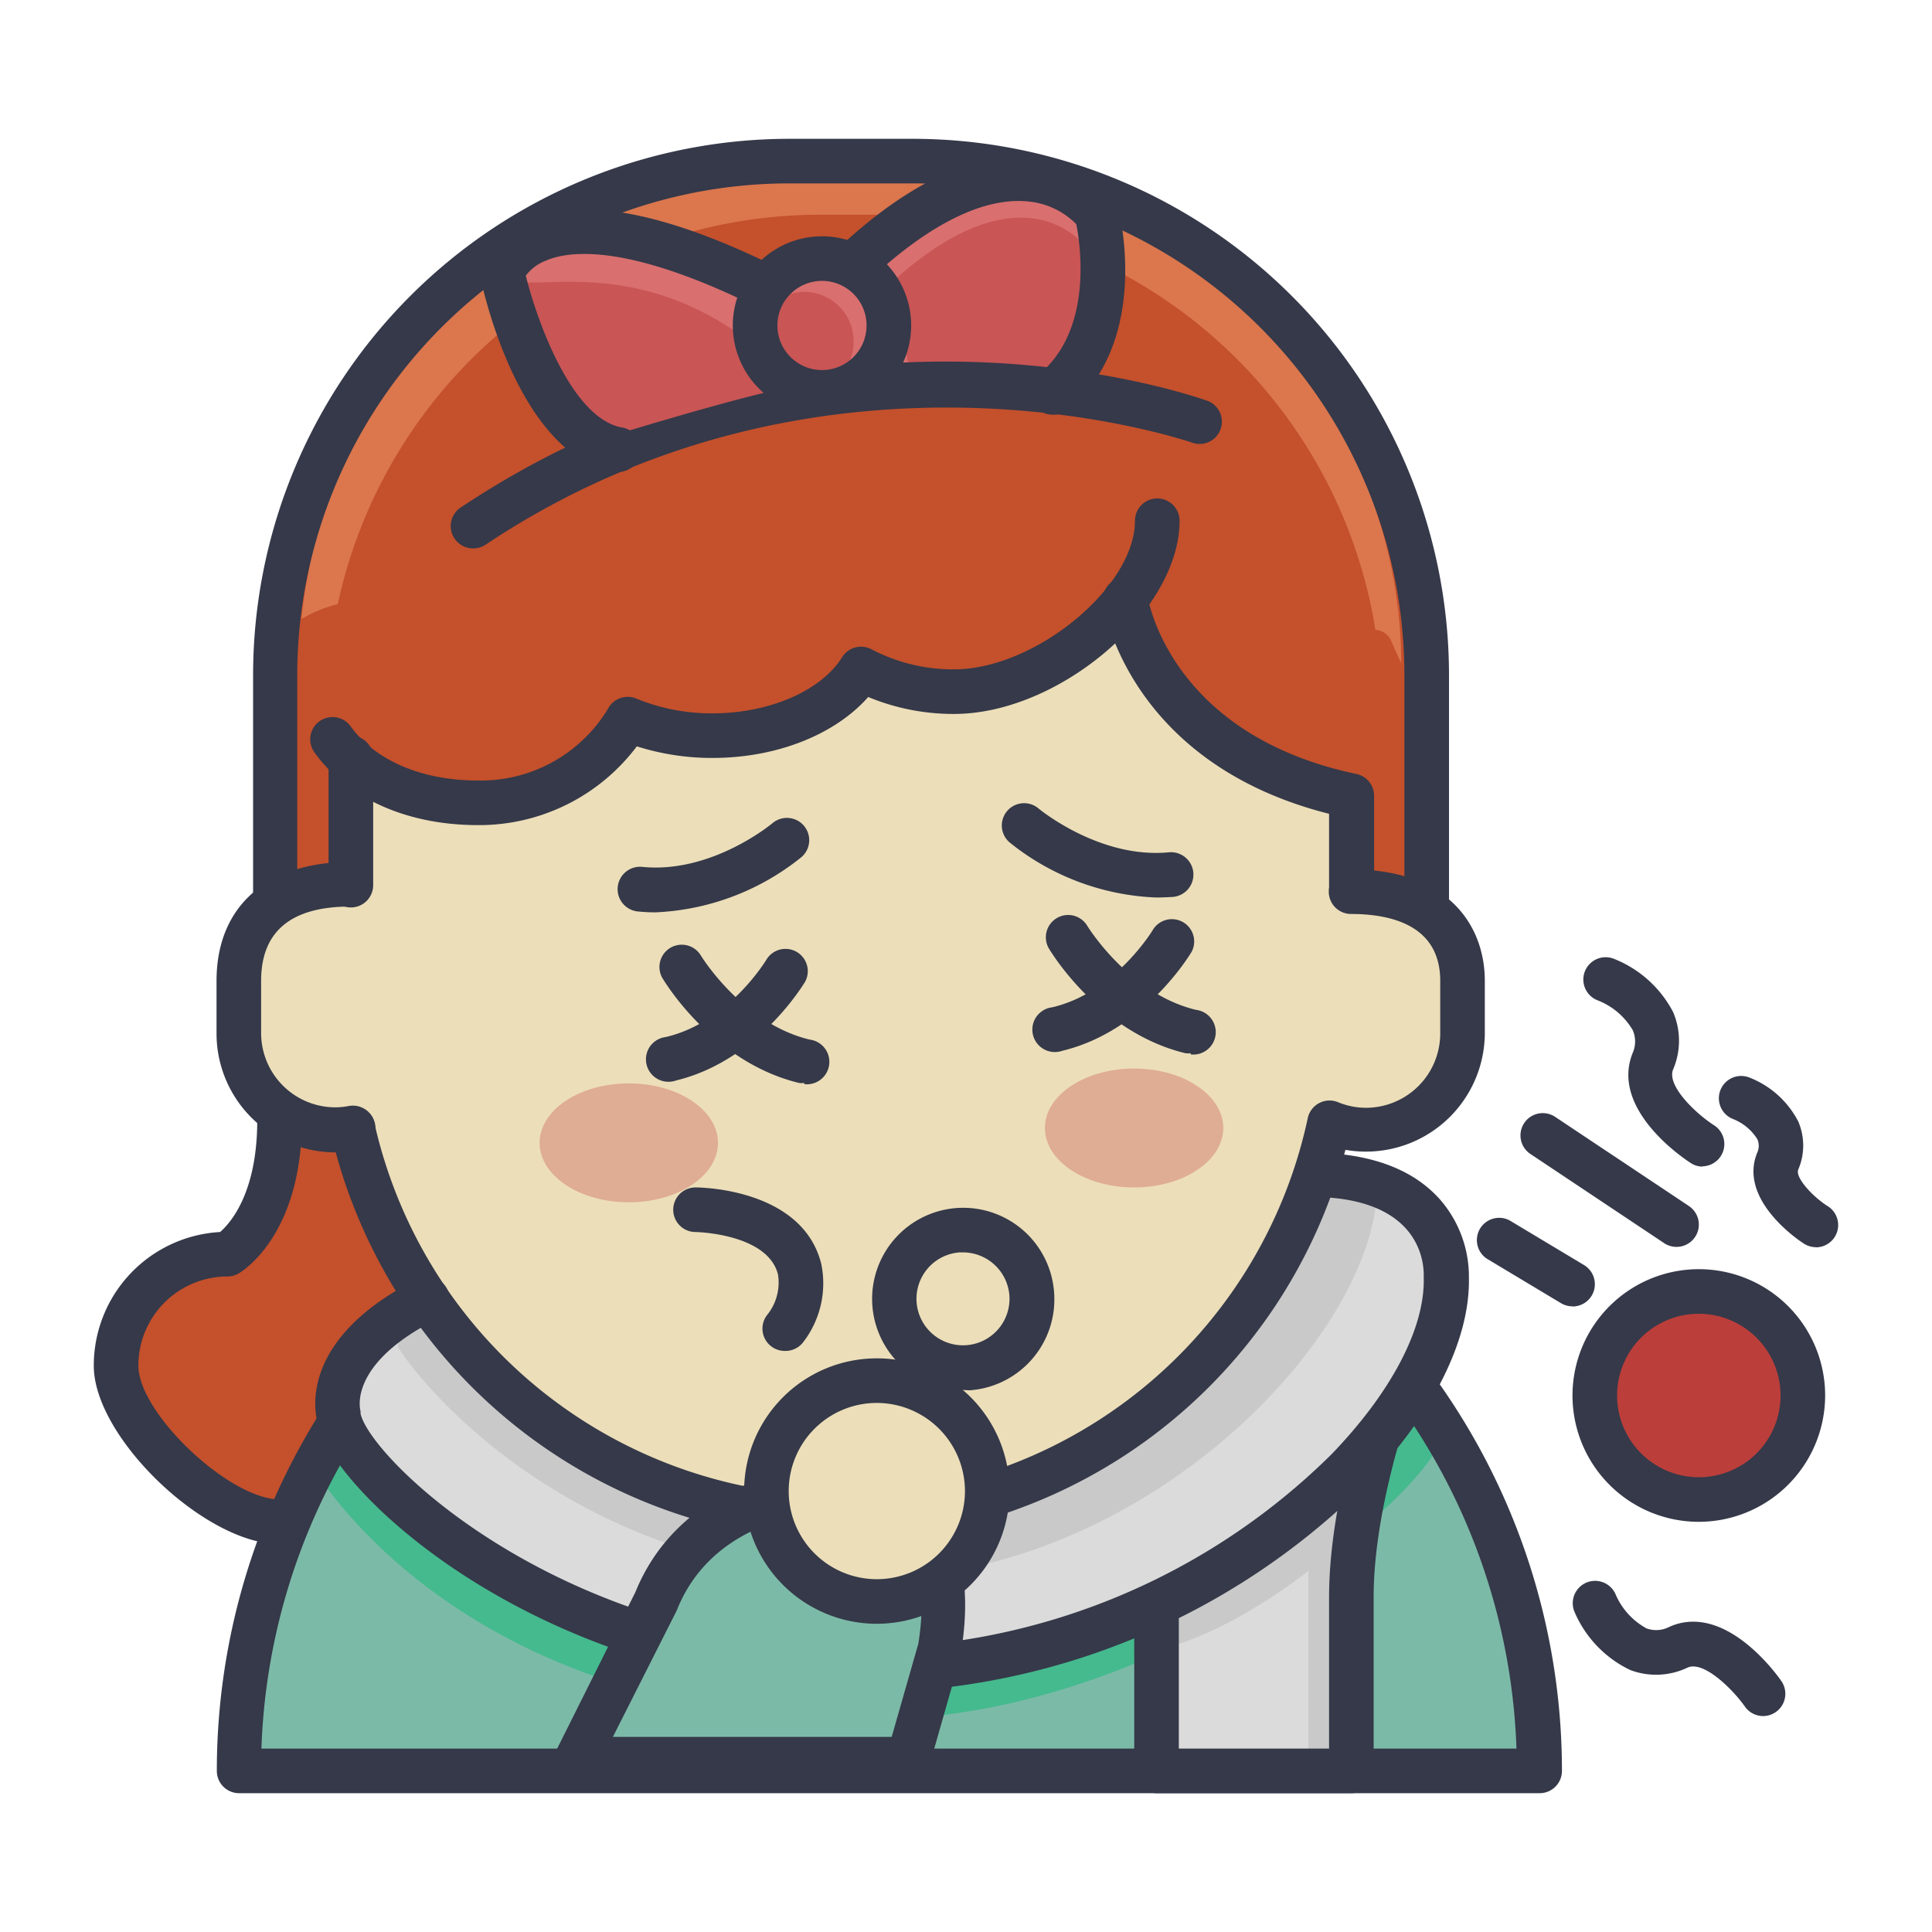 <?xml version="1.0" ?><svg data-name="Layer 1" id="Layer_1" viewBox="0 0 130 130" xmlns="http://www.w3.org/2000/svg"><defs><style>.cls-1{fill:#c4502c;}.cls-2{fill:#353949;}.cls-3{fill:#7cbaa8;}.cls-4{fill:#45ba8e;}.cls-5{fill:#dbdbdb;}.cls-6{fill:#c9c9c9;}.cls-7{fill:#ecdeb9;}.cls-8{fill:#db764d;}.cls-10,.cls-9{fill:#c95555;}.cls-9{opacity:0.36;}.cls-11{fill:#e58080;opacity:0.6;}.cls-12{fill:#bb3e3a;}</style></defs><title/><path class="cls-1" d="M19.81,75.4c0,7-3.5,9-3.5,9a7.5,7.5,0,0,0-7.5,7.5c0,4.14,6.36,11,10.5,11s12-11.86,12-16l-2-11Z"/><path class="cls-2" d="M18.81,103.9c-5,0-12.5-7.18-12.5-12a9,9,0,0,1,8.5-9c.67-.58,2.5-2.6,2.5-7.51a1.5,1.5,0,0,1,3,0c0,7.78-4.08,10.2-4.26,10.3a1.5,1.5,0,0,1-.74.2,6,6,0,0,0-6,6c0,3.2,6.13,9,9.5,9a1.5,1.5,0,1,1,0,3Z"/><path class="cls-3" d="M104.09,119.16a43.75,43.75,0,0,0-87.51,0Z"/><path class="cls-4" d="M27.13,94.25c-5.79.32-6,4.6-6,4.6,2.52,4,13.5,17.45,38.64,16.82,19-.47,37.61-15.62,37.55-19.95,0,0-.83-5-10.37-3.38"/><path class="cls-2" d="M103.59,120.66H16.09a1.5,1.5,0,0,1-1.5-1.5,45.25,45.25,0,1,1,90.51,0A1.5,1.5,0,0,1,103.59,120.66Zm-86-3h84.45a42.25,42.25,0,0,0-84.45,0Z"/><path class="cls-5" d="M96.25,87.41S91.18,98.5,91.18,107.5v11.67H78.07v-12"/><path class="cls-6" d="M78.71,110.79s3.87-.88,9.33-5.09l0,13.46h2.84V98.54s-9.69,9.3-13.64,9.65Z"/><path class="cls-2" d="M90.93,120.66H77.82a1.5,1.5,0,0,1-1.5-1.5v-12a1.5,1.5,0,0,1,3,0v10.5H89.43V107.5c0-9.22,5-20.24,5.21-20.71A1.5,1.5,0,1,1,97.37,88c0,.11-4.94,10.9-4.94,19.46v11.67A1.5,1.5,0,0,1,90.93,120.66Z"/><path class="cls-5" d="M28.75,87.41c-5.67.38-5.91,8-5.91,8,2.31,3.74,13.59,17,34.94,17S98.45,96.92,98.45,84.83c0,0-1.07-6.39-10.41-4.44"/><path class="cls-6" d="M31.78,83.88c-4.8.32-5,6.77-5,6.77,2,3.17,12.6,15.51,32,15.51,18.07,0,33.9-16.25,33.9-26.48,0,0-2.8-3.4-10.7-1.75"/><path class="cls-1" d="M20.09,10.84H94.45A1.55,1.55,0,0,1,96,12.39V32.47A34.57,34.57,0,0,1,61.43,67H53.11A34.57,34.57,0,0,1,18.53,32.47V12.39a1.55,1.55,0,0,1,1.55-1.55Z" transform="translate(114.54 77.88) rotate(-180)"/><path class="cls-7" d="M33.27,34.87h48a9.66,9.66,0,0,1,9.66,9.66v24a33.66,33.66,0,0,1-33.66,33.66h0A33.66,33.66,0,0,1,23.61,68.53v-24a9.66,9.66,0,0,1,9.66-9.66Z"/><path class="cls-1" d="M23.61,50.71s51.1-2.63,51.1-19.15V19l-45,10.88-5.51,9.92Z"/><path class="cls-1" d="M93.09,54S74.71,51.39,74.71,34.87V22.34L87.34,33.66l5.34,7Z"/><path class="cls-2" d="M44.1,61.39q-.58,0-1.18-.06a1.5,1.5,0,0,1,.29-3c4.69.47,8.73-2.91,8.77-2.94a1.5,1.5,0,1,1,1.94,2.29A16.78,16.78,0,0,1,44.1,61.39Z"/><path class="cls-2" d="M45.15,72.78a1.5,1.5,0,0,1-.35-3c4.27-1,6.79-5.23,6.81-5.27a1.5,1.5,0,0,1,2.58,1.52c-.13.22-3.2,5.34-8.69,6.67A1.51,1.51,0,0,1,45.15,72.78Z"/><path class="cls-2" d="M54.12,72.87a1.51,1.51,0,0,1-.35,0c-5.81-1.4-9.06-6.83-9.2-7.06a1.5,1.5,0,0,1,2.58-1.53h0s2.77,4.57,7.32,5.67a1.5,1.5,0,0,1-.35,3Z"/><path class="cls-2" d="M71.15,70.78a1.5,1.5,0,0,1-.35-3c4.27-1,6.79-5.23,6.81-5.27a1.5,1.5,0,0,1,2.58,1.52c-.13.22-3.2,5.34-8.69,6.67A1.51,1.51,0,0,1,71.15,70.78Z"/><path class="cls-2" d="M80.12,70.87a1.51,1.51,0,0,1-.35,0c-5.81-1.4-9.06-6.83-9.2-7.06a1.5,1.5,0,0,1,2.58-1.53h0s2.77,4.57,7.32,5.67a1.5,1.5,0,0,1-.35,3Z"/><path class="cls-2" d="M77.76,60.39a16.77,16.77,0,0,1-9.82-3.7,1.5,1.5,0,0,1,1.94-2.29c.08.07,4.13,3.4,8.77,2.95a1.5,1.5,0,0,1,.29,3Q78.35,60.39,77.76,60.39Z"/><rect class="cls-7" height="16.48" rx="6.48" ry="6.48" width="12.96" x="86.2" y="59.56"/><path class="cls-7" d="M23.28,76h0a6.5,6.5,0,0,1-6.48-6.48V66a6.5,6.5,0,0,1,6.48-6.48s6.48,2.92,6.48,6.48v3.51A6.5,6.5,0,0,1,23.28,76Z"/><path class="cls-2" d="M56.56,103.69A35.44,35.44,0,0,1,22.27,76.26a1.5,1.5,0,0,1,2.93-.66A32.15,32.15,0,0,0,88,75.22a1.5,1.5,0,0,1,2-1.07,4.9,4.9,0,0,0,1.91.39,5,5,0,0,0,5-5V66c0-3.72-3.27-4.5-6-4.5a1.5,1.5,0,0,1,0-3c6.65,0,9,3.88,9,7.5v3.51a8,8,0,0,1-9.38,7.86A35.37,35.37,0,0,1,56.56,103.69Z"/><path class="cls-2" d="M22.57,77.54a8,8,0,0,1-8-8V66c0-5,3.37-8,9-8a1.5,1.5,0,1,1,0,3c-4,0-6,1.68-6,5v3.51a5,5,0,0,0,5,5,4.93,4.93,0,0,0,.9-.09,1.5,1.5,0,0,1,.54,3A7.87,7.87,0,0,1,22.57,77.54Z"/><path class="cls-1" d="M43,45.51c0,4-4.85,8.51-10.84,8.51-8.56,0-10.84-4.46-10.84-8.51s4.85-7.33,10.84-7.33S43,41.46,43,45.51Z"/><ellipse class="cls-1" cx="47.95" cy="42.2" rx="10.84" ry="7.33"/><ellipse class="cls-1" cx="64.16" cy="37.05" rx="11.54" ry="9.51"/><path class="cls-8" d="M93.62,43.16l.67,1.49a33.17,33.17,0,0,0-33.07-33h-8a33.18,33.18,0,0,0-32.93,30,9,9,0,0,1,2.44-1A33.2,33.2,0,0,1,55.14,14.45h4.75A33.2,33.2,0,0,1,92.55,42.39,1.19,1.19,0,0,1,93.62,43.16Z"/><path class="cls-2" d="M32.16,55.52c-4.75,0-8.76-1.78-11-4.89a1.5,1.5,0,0,1,2.43-1.76c1.68,2.32,4.81,3.65,8.58,3.65a10,10,0,0,0,8.73-4.81A1.5,1.5,0,0,1,42.8,47a13.32,13.32,0,0,0,5.15,1c3.8,0,7.3-1.51,8.71-3.77a1.5,1.5,0,0,1,2-.53,11.83,11.83,0,0,0,5.53,1.34c5.46,0,12.18-5.53,12.18-10a1.5,1.5,0,0,1,3,0c0,6.09-8.08,13-15.18,13a15,15,0,0,1-5.77-1.14C56.17,49.45,52.23,51,47.95,51a16.7,16.7,0,0,1-5.1-.78A13.27,13.27,0,0,1,32.16,55.52Z"/><path class="cls-2" d="M18.53,61.92a1.5,1.5,0,0,1-1.5-1.5v-15A36.11,36.11,0,0,1,53.11,9.34h8.32A36.11,36.11,0,0,1,97.5,45.41v15a1.5,1.5,0,1,1-3,0v-15A33.11,33.11,0,0,0,61.43,12.34H53.11A33.11,33.11,0,0,0,20,45.41v15A1.5,1.5,0,0,1,18.53,61.92Z"/><path class="cls-2" d="M90.93,61.26a1.5,1.5,0,0,1-1.5-1.5v-5C76,51.36,74.29,41,74.22,40.59a1.5,1.5,0,0,1,3-.45c.07.4,1.66,9.33,14.05,11.94a1.5,1.5,0,0,1,1.19,1.47v6.21A1.5,1.5,0,0,1,90.93,61.26Z"/><path class="cls-2" d="M23.61,61.06a1.5,1.5,0,0,1-1.5-1.5V51a1.5,1.5,0,0,1,3,0v8.52A1.5,1.5,0,0,1,23.61,61.06Z"/><path class="cls-2" d="M58.49,113.88c-21.8,0-36-13.37-37.11-18.1-.25-.88-1.18-5.73,6.69-9.71a1.5,1.5,0,1,1,1.35,2.68c-6,3-5.2,6.07-5.16,6.2l0,.16c.62,3,13.56,15.77,34.19,15.77a45,45,0,0,0,31.12-13c4-4.14,6.31-8.47,6.23-11.88a1.45,1.45,0,0,1,0-.15c0-.49.07-4.92-6.7-5.29A1.5,1.5,0,0,1,87.73,79a1.52,1.52,0,0,1,1.58-1.41c3.38.19,5.94,1.25,7.61,3.15A7.9,7.9,0,0,1,98.84,86c.08,4.21-2.5,9.31-7.08,14A48.06,48.06,0,0,1,58.49,113.88Z"/><path class="cls-2" d="M114.58,78.5a1.49,1.49,0,0,1-.81-.24c-.56-.36-5.43-3.65-3.91-7.41a1.9,1.9,0,0,0,0-1.54,4.72,4.72,0,0,0-2.36-2,1.5,1.5,0,0,1,1.08-2.8,7.67,7.67,0,0,1,4,3.59,4.9,4.9,0,0,1,0,3.86c-.45,1.11,1.57,3,2.76,3.76a1.5,1.5,0,0,1-.82,2.76Z"/><path class="cls-2" d="M122.19,83.92a1.49,1.49,0,0,1-.81-.24c-.46-.29-4.42-3-3.14-6.12a1.09,1.09,0,0,0,0-.92,3.4,3.4,0,0,0-1.62-1.34,1.5,1.5,0,0,1,1.08-2.8A6.26,6.26,0,0,1,121,75.46a4.1,4.1,0,0,1,0,3.24c-.22.54,1,1.85,2,2.47a1.5,1.5,0,0,1-.82,2.76Z"/><path class="cls-2" d="M118.64,115.47a1.5,1.5,0,0,1-1.23-.64c-.81-1.15-2.77-3.11-3.86-2.62a4.91,4.91,0,0,1-3.86.16,7.68,7.68,0,0,1-3.74-3.9,1.5,1.5,0,0,1,2.76-1.19,4.72,4.72,0,0,0,2.08,2.29,1.9,1.9,0,0,0,1.53-.1c3.7-1.66,7.16,3.09,7.54,3.64a1.5,1.5,0,0,1-1.23,2.36Z"/><ellipse class="cls-9" cx="42.31" cy="76.9" rx="6" ry="4"/><ellipse class="cls-9" cx="76.31" cy="75.9" rx="6" ry="4"/><path class="cls-2" d="M64.8,93.53A6.13,6.13,0,1,1,70.93,87h0a6.13,6.13,0,0,1-5.68,6.55Zm0-9.26h-.22a3.13,3.13,0,0,0-1.83,5.49,3.13,3.13,0,0,0,5.17-2.59h0A3.14,3.14,0,0,0,64.81,84.27Z"/><path class="cls-2" d="M52.81,90.9a1.5,1.5,0,0,1-1.15-2.47,3.46,3.46,0,0,0,.69-2.67c-.69-2.76-5.5-2.86-5.55-2.86a1.5,1.5,0,0,1,0-3c.29,0,7.19.06,8.46,5.14A6.48,6.48,0,0,1,54,90.37,1.5,1.5,0,0,1,52.81,90.9Z"/><path class="cls-3" d="M44.12,108.29c2.12-5.31,7.43-7.43,11.67-7.43,6.37,0,8.49,4.24,7.43,10.61L61.1,118.9H38.81Z"/><path class="cls-2" d="M61.1,119.87H38.81a1.5,1.5,0,0,1-1.34-2.17l5.28-10.56c2.49-6.13,8.57-8.31,13-8.31,3.18,0,5.6,1,7.19,2.83,1.83,2.17,2.41,5.37,1.72,9.53a1.46,1.46,0,0,1,0,.17l-2.12,7.43A1.5,1.5,0,0,1,61.1,119.87Zm-19.86-3H60l1.79-6.26c.51-3.16.15-5.58-1.06-7-1-1.17-2.64-1.77-4.9-1.77-3.55,0-8.37,1.7-10.28,6.49l-.05.11Zm2.88-9.11h0Z"/><circle class="cls-7" cx="58.44" cy="100.86" r="7.43"/><path class="cls-2" d="M59,109.26a8.93,8.93,0,1,1,8.93-8.93A8.94,8.94,0,0,1,59,109.26ZM59,94.4a5.93,5.93,0,1,0,5.93,5.93A5.94,5.94,0,0,0,59,94.4Z"/><path class="cls-10" d="M57.81,17.4c11-10,16-3,16-3s2,9-5,11c0,0-7.5,1.5-9.5-.5Z"/><path class="cls-11" d="M74.06,14.95S69.29,8.27,58.81,17.8L60.24,25c1.91,1.91,9.05.48,9.05.48C76,23.52,74.06,14.95,74.06,14.95ZM68.92,25.45s-6.06,1.21-7.68-.4L60,19C68.92,10.91,73,16.57,73,16.57S74.57,23.84,68.92,25.45Z"/><path class="cls-2" d="M31.81,36.9A1.5,1.5,0,0,1,31,34.15C55.33,17.92,80.27,26.61,81.32,27a1.5,1.5,0,0,1-1,2.82c-.24-.09-24.61-8.54-47.66,6.84A1.49,1.49,0,0,1,31.81,36.9Z"/><path class="cls-10" d="M51.81,18.4c-16-8-18-1-18-1s2.28,10.67,7.64,11.84c0,0,10.86-3.34,12.86-3.34a18.66,18.66,0,0,1-3-4Z"/><path class="cls-11" d="M50.31,22.9l1,1c.62,1.25-.67.24,0,1,.75-.16,2.66,1,3,1a3.55,3.55,0,0,1-3-2l.5-3.5c-12.66-6.33-16.55-3.27-17.63-1.72C35.31,19.9,42.31,16.9,50.31,22.9Z"/><path class="cls-2" d="M41.45,31.74a1.5,1.5,0,0,1-.32,0c-6.13-1.33-8.53-11.8-8.79-13a1.5,1.5,0,0,1,0-.73,5.41,5.41,0,0,1,3.13-3.2c3.69-1.62,9.4-.52,17,3.27a1.5,1.5,0,0,1-1.34,2.68c-8.85-4.42-12.84-3.91-14.43-3.21a3,3,0,0,0-1.32,1c.71,2.87,3,9.47,6.38,10.2a1.5,1.5,0,0,1-.32,3Z"/><path class="cls-2" d="M70.81,27.9a1.5,1.5,0,0,1-.94-2.67c3.69-3,2.83-8.74,2.55-10.15a5.24,5.24,0,0,0-3.32-1.53c-2.86-.26-6.42,1.45-10.29,5a1.5,1.5,0,0,1-2-2.22c4.62-4.2,8.9-6.12,12.7-5.72a8.07,8.07,0,0,1,5.53,3,1.5,1.5,0,0,1,.23.51c.09.37,2.17,9-3.52,13.54A1.49,1.49,0,0,1,70.81,27.9Z"/><rect class="cls-10" height="9" rx="4.5" ry="4.5" width="9" x="51.31" y="16.9"/><path class="cls-11" d="M55.31,17.9c-1.1,0-2.53,1.55-3.13,2.38a3.29,3.29,0,0,1,1.94-.64A3.33,3.33,0,0,1,57.44,23a3.29,3.29,0,0,1-.64,1.94,4.08,4.08,0,0,0,1.51-3C58.31,20.08,57.14,17.9,55.31,17.9Z"/><path class="cls-2" d="M55.31,27.9a6,6,0,1,1,6-6A6,6,0,0,1,55.31,27.9Zm0-9a3,3,0,1,0,3,3A3,3,0,0,0,55.31,18.9Z"/><circle class="cls-12" cx="114.31" cy="93.9" r="6.46"/><path class="cls-2" d="M114.31,102.4a8.5,8.5,0,1,1,8.5-8.5A8.51,8.51,0,0,1,114.31,102.4Zm0-14a5.5,5.5,0,1,0,5.5,5.5A5.51,5.51,0,0,0,114.31,88.4Z"/><path class="cls-2" d="M112.81,83.9a1.49,1.49,0,0,1-.83-.25l-9-6a1.5,1.5,0,0,1,1.66-2.5l9,6a1.5,1.5,0,0,1-.83,2.75Z"/><path class="cls-2" d="M105.81,87.9a1.49,1.49,0,0,1-.77-.21l-5-3a1.5,1.5,0,0,1,1.54-2.57l5,3a1.5,1.5,0,0,1-.77,2.79Z"/></svg>